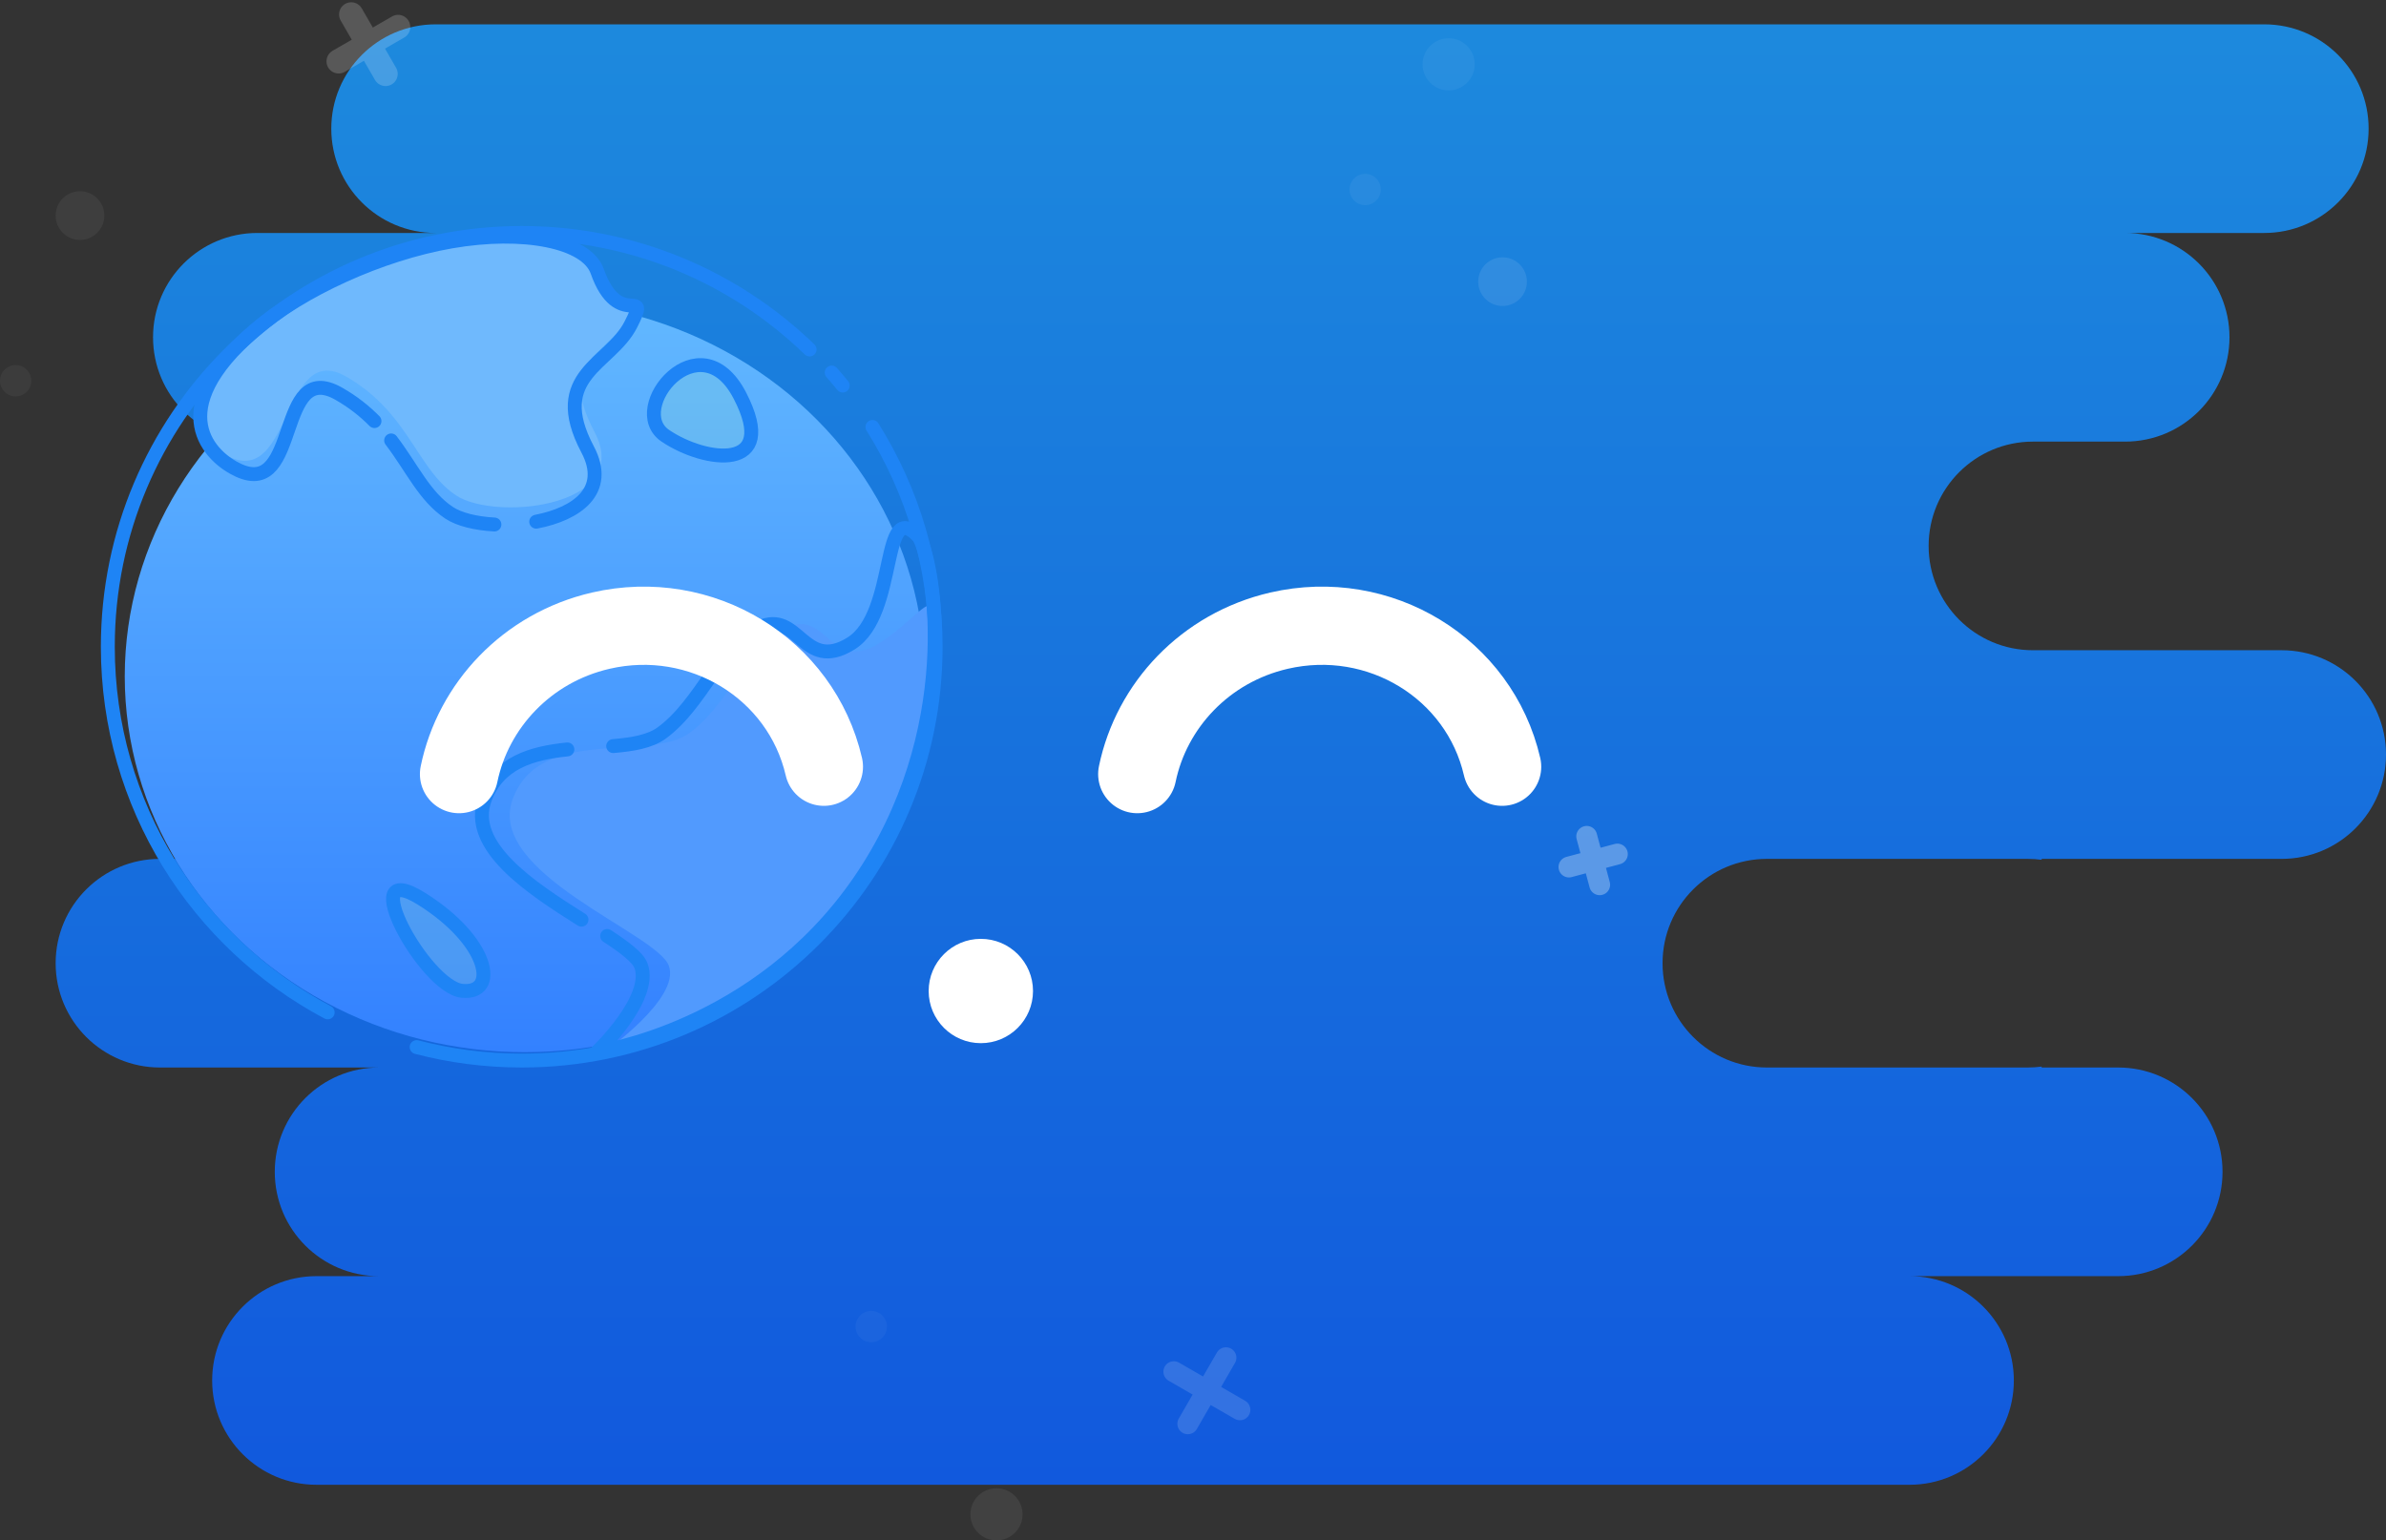 <?xml version="1.0" encoding="UTF-8"?>
<svg width="686px" height="443px" viewBox="0 0 686 443" version="1.1" xmlns="http://www.w3.org/2000/svg" xmlns:xlink="http://www.w3.org/1999/xlink">
    <rect x="0" y="0" width="686" height="443" fill="#333333" stroke="none"/>
    <!-- Generator: Sketch 42 (36781) - http://www.bohemiancoding.com/sketch -->
    <title>Group</title>
    <desc>Created with Sketch.</desc>
    <defs>
        <linearGradient x1="50%" y1="0%" x2="50%" y2="100%" id="linearGradient-1">
            <stop stop-color="#199BFF" offset="0%"></stop>
            <stop stop-color="#0B61FF" offset="100%"></stop>
        </linearGradient>
        <linearGradient x1="50%" y1="0%" x2="50%" y2="100%" id="linearGradient-2">
            <stop stop-color="#62B8FF" offset="0%"></stop>
            <stop stop-color="#3381FF" offset="100%"></stop>
        </linearGradient>
    </defs>
    <g id="Desktop" stroke="none" stroke-width="1" fill="none" fill-rule="evenodd">
        <g id="2.2.-Register---Registration-Options" transform="translate(-40, -42)">
            <g id="Bg">
                <g id="Group" transform="translate(40, 40)">
                    <g id="Earth">
                        <path d="M587,249.265 L587,249 L655.998,249 C672.57,249 686,235.569 686,219 C686,202.428 672.568,189 655.998,189 L611.003,189 L584.494,189 C567.929,189 554.5,175.572 554.5,159 C554.5,142.431 567.939,129 584.494,129 L598.997,129 L610.994,129 C627.572,129 641,115.569 641,99 C641,82.428 627.566,69 610.994,69 L436.75,69 L286.499,69 L74.002,69 C57.43,69 44,82.431 44,99 C44,115.572 57.432,129 74.002,129 L129,129 L129,129 L123.002,129 C106.43,129 93,142.431 93,159 C93,175.572 106.432,189 123.002,189 L126.001,189 L129,189 L138.996,189 C155.567,189 169,202.428 169,219 C169,235.569 155.568,249 138.996,249 L90.252,249 L46.002,249 C29.43,249 16,262.431 16,279 C16,295.572 29.432,309 46.002,309 L129,309 L129,309 L109.002,309 C92.43,309 79,322.431 79,339 C79,355.572 92.432,369 109.002,369 L359,369 L608.998,369 C625.57,369 639,355.569 639,339 C639,322.428 625.568,309 608.998,309 L587,309 L587,308.735 C585.691,308.91 584.354,309 582.997,309 L508.003,309 C491.433,309 478,295.572 478,279 C478,262.431 491.438,249 508.003,249 L582.997,249 C584.354,249 585.691,249.09 587,249.265 Z M95.25,39 C95.25,22.431 108.69,9 125.255,9 L650.995,9 C667.566,9 681,22.428 681,39 C681,55.569 667.56,69 650.995,69 L125.255,69 C108.684,69 95.25,55.572 95.25,39 Z M61,399 C61,382.431 74.424,369 90.994,369 L549.006,369 C565.571,369 579,382.428 579,399 C579,415.569 565.576,429 549.006,429 L90.994,429 C74.429,429 61,415.572 61,399 Z" id="Combined-Shape" fill="url(#linearGradient-1)" opacity="0.835"></path>
                        <g id="Additional-Elements" opacity="0.3" fill="#FFFFFF">
                            <circle id="Oval-11" opacity="0.162" cx="416.5" cy="20.5" r="7.5"></circle>
                            <circle id="Oval-11" opacity="0.17" cx="392.5" cy="56.5" r="4.5"></circle>
                            <ellipse id="Oval-11" opacity="0.301" cx="432" cy="83" rx="7" ry="7"></ellipse>
                            <circle id="Oval-11" opacity="0.184" cx="23" cy="64" r="7"></circle>
                            <circle id="Oval-11" opacity="0.15" cx="4.5" cy="111.5" r="4.5"></circle>
                            <g id="Group-23" opacity="0.6" transform="translate(106, 14.5) rotate(-120) translate(-106, -14.5) translate(96, 4)" stroke="#FFFFFF" stroke-width="7" stroke-linecap="round">
                                <path d="M2.38209452e-12,10.325 L19.739,10.325" id="Line"></path>
                                <path d="M-0,10.326 L19.739,10.326" id="Line" transform="translate(9.869, 10.326) rotate(-270) translate(-9.869, -10.326) "></path>
                            </g>
                            <g id="Group-23" opacity="0.464" transform="translate(347, 402) rotate(-330) translate(-347, -402) translate(336, 391)" stroke="#FFFFFF" stroke-width="6" stroke-linecap="round">
                                <path d="M1.8189894e-12,10.97 L21.94,10.97" id="Line"></path>
                                <path d="M-9.51061452e-12,10.97 L21.94,10.97" id="Line" transform="translate(10.97, 10.97) rotate(-270) translate(-10.97, -10.97) "></path>
                            </g>
                            <circle id="Oval-11" opacity="0.224" cx="286.5" cy="437.5" r="7.5"></circle>
                            <circle id="Oval-11" opacity="0.135" cx="250.5" cy="383.5" r="4.5"></circle>
                            <path d="M450.849,249.477 L465.253,249.477" id="Line" stroke="#FFFFFF" stroke-width="6" stroke-linecap="round" transform="translate(458.051, 249.477) rotate(-15) translate(-458.051, -249.477) "></path>
                            <path d="M450.86,249.482 L465.264,249.482" id="Line" stroke="#FFFFFF" stroke-width="6" stroke-linecap="round" transform="translate(458.062, 249.482) rotate(-285) translate(-458.062, -249.482) "></path>
                        </g>
                        <g transform="translate(31, 69)">
                            <g id="Path-12-+-Path-13-Mask">
                                <ellipse id="Oval-15" fill="url(#linearGradient-2)" cx="119.868" cy="127.518" rx="115" ry="108.077"></ellipse>
                                <path d="M142.652,235.595 C142.652,235.595 164.774,220.132 161.29,210.719 C157.806,201.306 108.577,184.148 116.399,162.826 C124.22,141.504 155.649,152.273 167.227,143.808 C178.805,135.343 183.817,118.87 195.231,113.472 C206.645,108.074 207.883,126.609 221.646,118.072 C231.324,112.069 236.677,103.177 238.071,108.701 C239.464,114.226 239.391,116.104 238.071,124.776 C236.105,137.686 231.262,170.425 205.843,199.822 C180.424,229.22 142.652,235.595 142.652,235.595 Z" id="Path-12" fill="#519AFE"></path>
                                <path d="M136.183,197.486 C121.463,188.222 103.433,176.363 108.399,162.826 C112.274,152.26 121.948,149.574 132.129,148.524 M145.297,147.564 C150.897,147.091 155.887,146.25 159.227,143.808 C170.805,135.343 175.817,118.87 187.231,113.472 C198.645,108.074 199.883,126.609 213.646,118.072 C227.41,109.534 221.965,75.172 233.241,87.494 C238.03,96.059 245.439,143.808 216.092,186.482 C186.745,229.155 140.696,235.456 140.696,235.456 C140.696,235.456 156.774,220.132 153.29,210.719 C152.411,208.344 148.62,205.476 143.569,202.173" id="Path-12" stroke="#1E84F5" stroke-width="4" stroke-linecap="round"></path>
                                <path d="M35.047,64.451 C52.923,72.639 50.25,30.877 68.424,41.244 C72.572,43.61 75.885,46.285 78.664,49.096 C80.458,50.91 82.029,52.78 83.458,54.66 C89.515,62.626 93.02,70.756 100.112,75.462 C103.028,77.398 107.823,78.554 113.147,78.84 C117.047,79.05 121.231,78.792 125.167,78.032 C136.785,75.79 146.255,69.169 139.944,57.248 C128.576,35.771 144.466,34.891 150.34,23.386 C156.214,11.882 145.995,30.136 139.944,12.959 C133.894,-4.218 106.309,1.739 106.309,1.739 C106.309,1.739 70.938,1.215 42.779,28.898 C14.62,56.58 28.627,61.51 35.047,64.451 Z" id="Path-13" fill="#6FB9FD"></path>
                                <path d="M81.458,59.66 C87.515,67.626 91.02,75.756 98.112,80.462 C101.028,82.398 105.823,83.554 111.147,83.84 M123.167,83.032 C134.785,80.79 144.255,74.169 137.944,62.248 C126.576,40.771 144.466,37.891 150.34,26.386 C156.214,14.882 146.778,28.226 140.728,11.049 C137.673,2.378 119.48,-1.155 98.743,2.442 C78.401,5.971 55.611,16.438 42.26,27.949 C15.298,51.196 29.583,64.585 37.587,68.252 C55.462,76.44 48.25,35.877 66.424,46.244 C70.572,48.61 73.885,51.285 76.664,54.096" id="Path-13" stroke="#1E84F5" stroke-width="4" stroke-linecap="round"></path>
                            </g>
                            <path d="M201.768,33.499 C180.351,12.762 151.166,0 119,0 C53.278,0 0,53.278 0,119 C0,164.561 25.605,204.142 63.21,224.138 M88.782,234.129 C98.431,236.655 108.559,238 119,238 C184.722,238 238,184.722 238,119 C238,95.773 231.345,74.1 219.839,55.784 M211.296,43.878 C210.262,42.61 209.203,41.363 208.12,40.139" id="Mask" stroke="#1E84F5" stroke-width="4" stroke-linecap="round"></path>
                            <path d="M160.281,58.316 C171.758,66.086 193.204,68.895 181.716,46.751 C170.227,24.606 148.804,50.546 160.281,58.316 Z" id="Path-13" stroke="#1E84F5" stroke-width="4" fill-opacity="0.2" fill="#97E5C9"></path>
                            <path d="M101.844,217.945 C112.563,219.042 109.67,203.617 90.116,191.428 C70.562,179.24 91.125,216.847 101.844,217.945" id="Path-13" stroke="#1E84F5" stroke-width="4" fill-opacity="0.2" fill="#97E5C9"></path>
                        </g>
                    </g>
                    <g id="KoalaEyes" transform="translate(131, 181)">
                        <ellipse id="Combined-Shape" fill="#FFFFFF" cx="151" cy="106" rx="15" ry="15"></ellipse>
                        <path d="M105.871,43.62 C101.799,23.909 86.369,7.276 65.113,2.369 C36.221,-4.301 7.506,13.218 0.977,41.5" id="Path" stroke="#FFFFFF" stroke-width="22.5" stroke-linecap="round" transform="translate(53.424, 22.286) scale(-1, 1) translate(-53.424, -22.286) "></path>
                        <path d="M195.977,43.62 C200.048,23.909 215.478,7.276 236.734,2.369 C265.626,-4.301 294.341,13.218 300.871,41.5" id="Path" stroke="#FFFFFF" stroke-width="22.5" stroke-linecap="round"></path>
                    </g>
                </g>
            </g>
        </g>
    </g>
</svg>